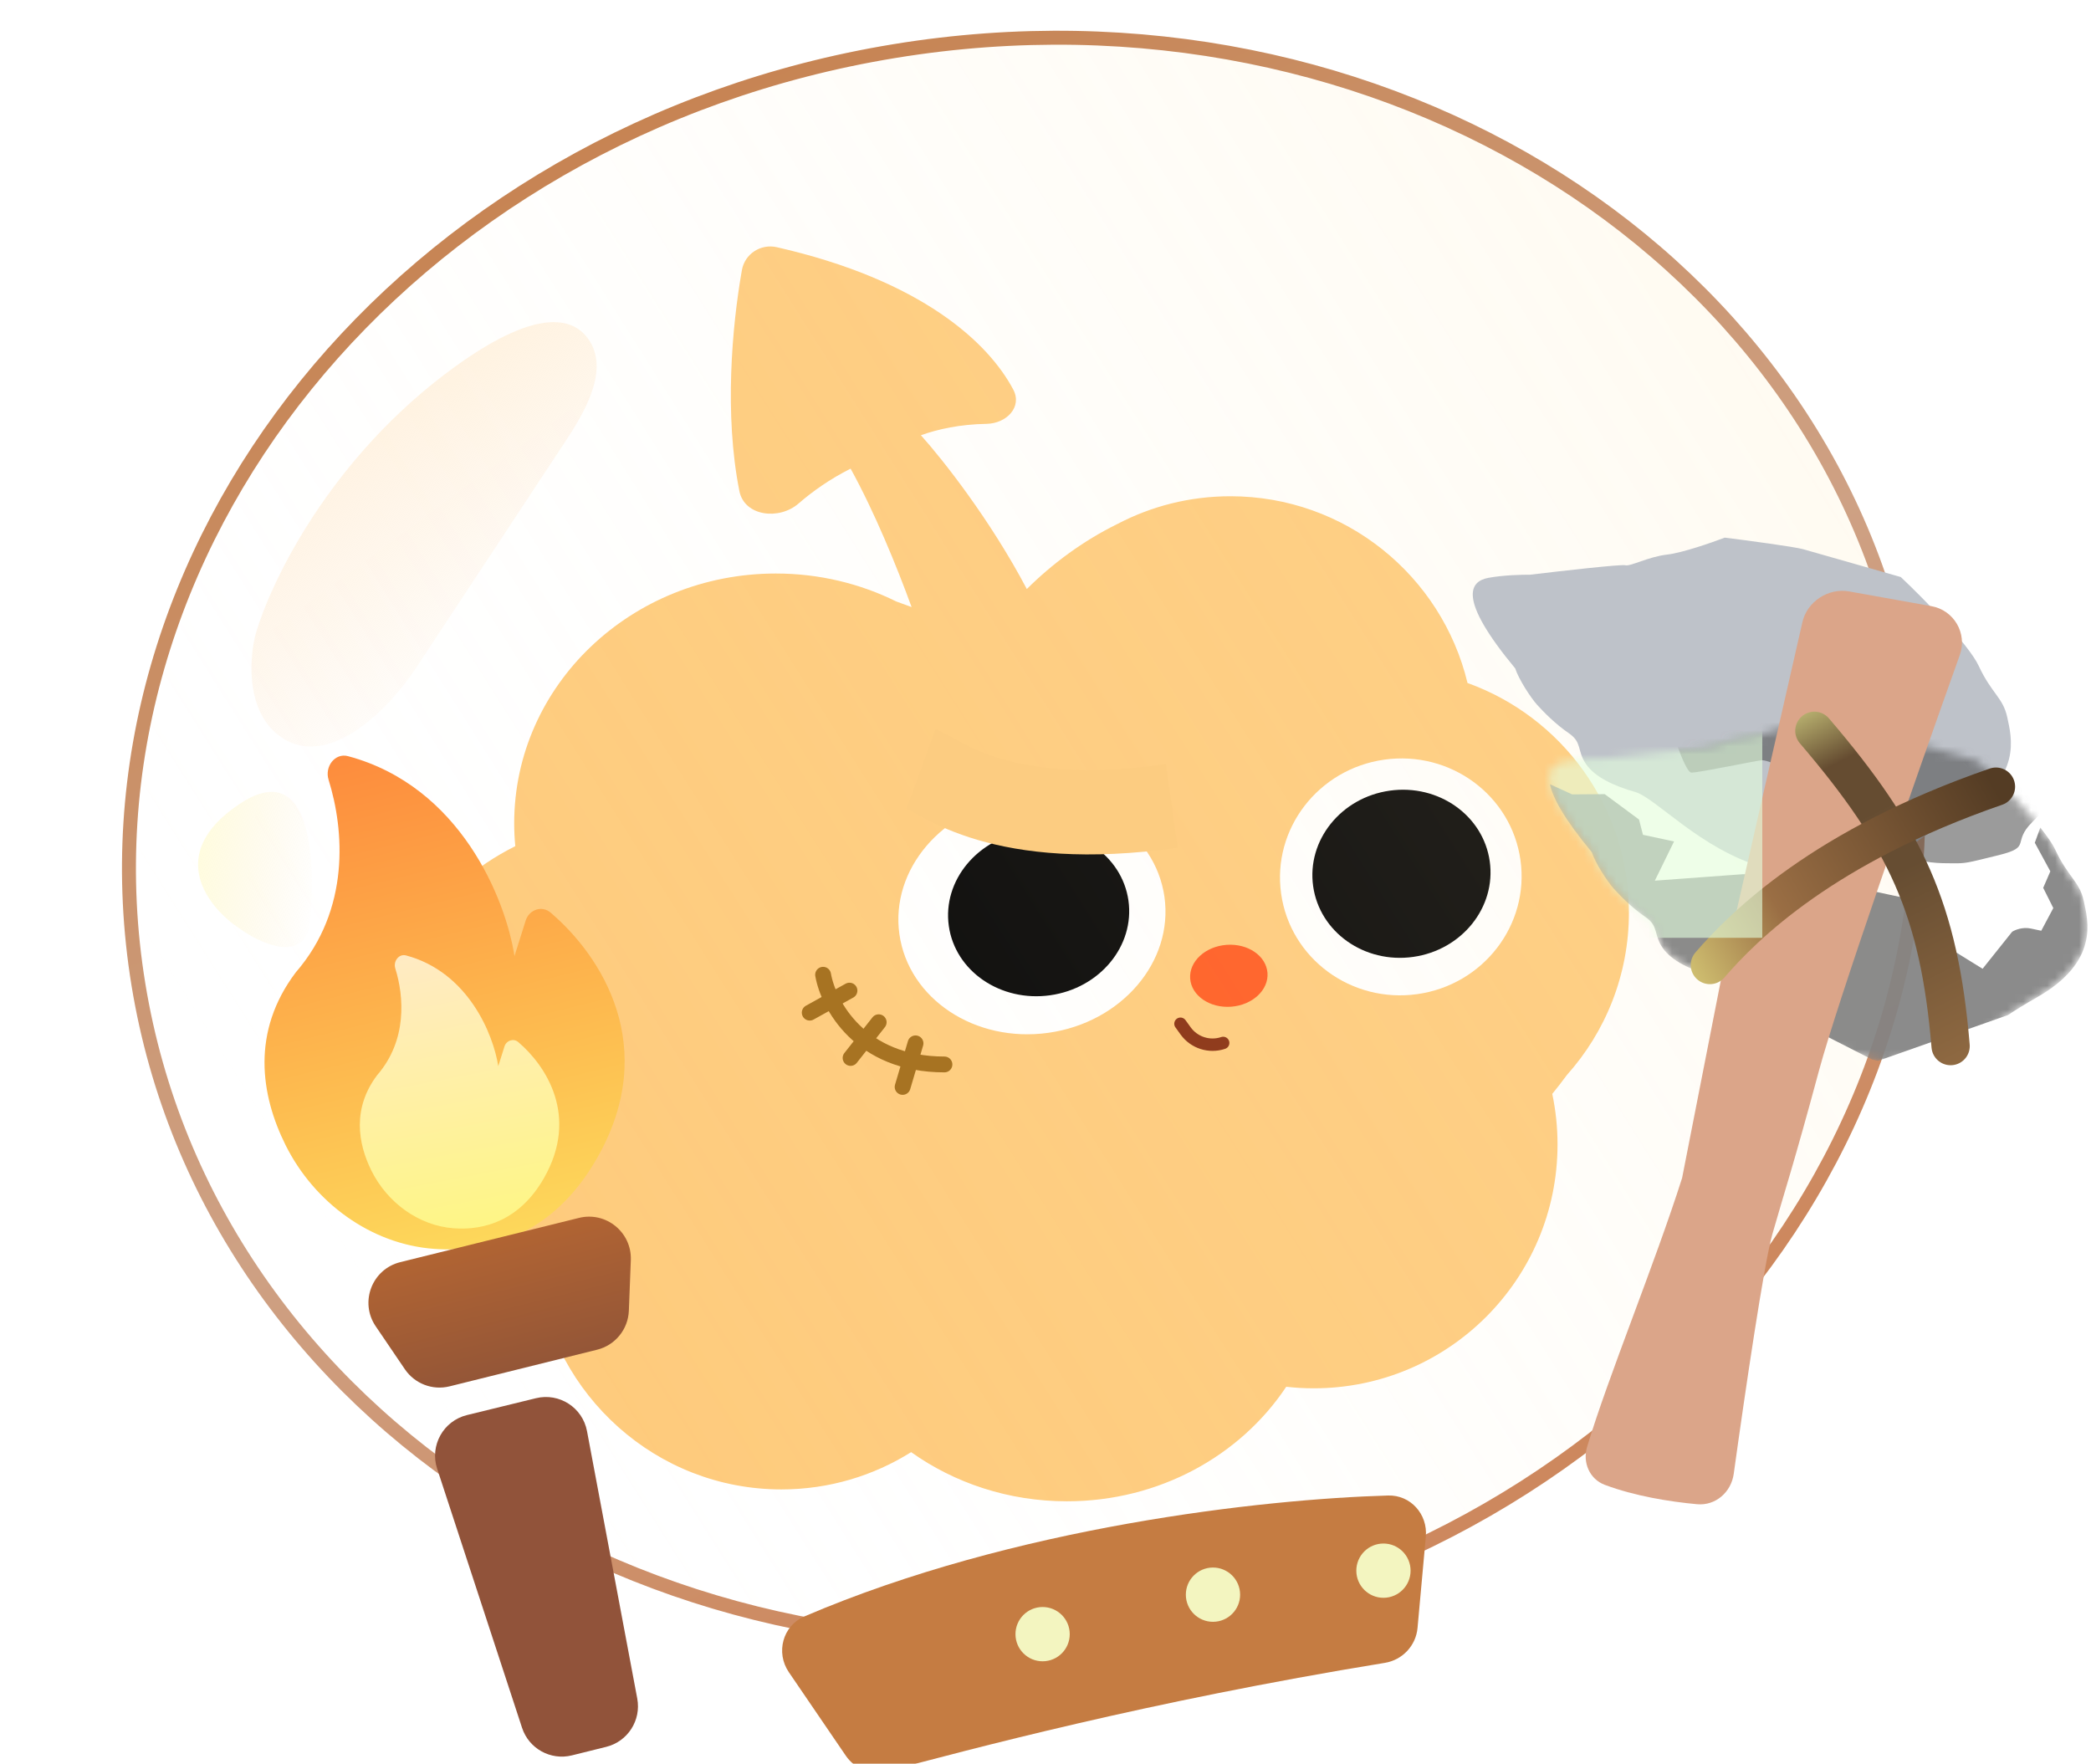 <svg width="262" height="221" viewBox="0 0 262 221" fill="none" xmlns="http://www.w3.org/2000/svg">
<g filter="url(#filter0_ii_3060_12393)">
<path d="M104.606 29.174C104.967 27.131 106.964 25.84 108.986 26.3C127.173 30.441 135.504 38.28 138.605 44.132C139.772 46.333 137.752 48.388 135.262 48.432C131.919 48.49 129.153 49.098 127.036 49.862C129.779 52.907 135.754 60.489 140.307 69.131C143.445 66.003 147.337 63.096 151.666 60.975C155.897 58.759 160.71 57.504 165.817 57.504C180.227 57.504 192.305 67.481 195.525 80.903C207.316 85.138 215.749 96.416 215.749 109.665C215.749 117.484 212.81 124.615 207.979 130.019C207.405 130.801 206.794 131.591 206.144 132.387C206.575 134.432 206.804 136.552 206.804 138.726C206.803 155.599 193.125 169.277 176.251 169.277C175.088 169.277 173.94 169.21 172.811 169.083C167.079 177.701 156.914 183.433 145.327 183.433C138 183.433 131.241 181.14 125.812 177.275C121.088 180.235 115.52 181.945 109.557 181.945C93.924 181.945 81.002 170.205 78.925 154.962C67.361 150.408 59.258 139.85 59.258 127.55C59.258 116.236 66.113 106.394 76.212 101.345C76.123 100.403 76.075 99.449 76.075 98.484C76.075 81.199 90.755 67.186 108.863 67.186C114.303 67.186 119.432 68.452 123.948 70.689C124.581 70.91 125.221 71.144 125.87 71.39C123.977 66.213 121.241 59.506 118.227 54.046C115.634 55.35 113.46 56.89 111.703 58.417C109.27 60.531 104.919 60.017 104.29 56.856C102.387 47.286 103.358 36.243 104.606 29.174Z" fill="#FECA7A"/>
</g>
<g filter="url(#filter1_g_3060_12393)">
<ellipse cx="129.299" cy="114.716" rx="16.77" ry="14.835" transform="rotate(-8.011 129.299 114.716)" fill="white"/>
</g>
<g filter="url(#filter2_g_3060_12393)">
<ellipse cx="130.139" cy="114.428" rx="11.366" ry="10.377" transform="rotate(-8.011 130.139 114.428)" fill="black"/>
</g>
<g filter="url(#filter3_g_3060_12393)">
<ellipse cx="175.519" cy="109.871" rx="15.142" ry="14.835" transform="rotate(-8.011 175.519 109.871)" fill="white"/>
</g>
<ellipse cx="153.971" cy="122.262" rx="4.857" ry="3.886" transform="rotate(-4.241 153.971 122.262)" fill="#FF581D"/>
<path d="M147.91 128.271L148.557 129.169C149.625 130.65 151.534 131.261 153.263 130.676V130.676" stroke="#852A0A" stroke-width="1.554" stroke-linecap="round"/>
<g filter="url(#filter4_g_3060_12393)">
<ellipse cx="175.6" cy="109.482" rx="11.173" ry="10.518" transform="rotate(-8.011 175.6 109.482)" fill="black"/>
</g>
<g filter="url(#filter5_n_3060_12393)">
<ellipse cx="128.255" cy="105.204" rx="113.26" ry="100.993" transform="rotate(-9.304 128.255 105.204)" fill="url(#paint0_linear_3060_12393)" fill-opacity="0.9"/>
<path d="M112.068 6.402C173.416 -3.648 230.237 32.558 239.162 87.034C248.087 141.51 205.79 193.954 144.442 204.005C83.094 214.056 26.272 177.851 17.347 123.375C8.422 68.898 50.72 16.453 112.068 6.402Z" stroke="url(#paint1_linear_3060_12393)" stroke-width="1.749"/>
</g>
<g filter="url(#filter6_ii_3060_12393)">
<path d="M117.633 218.039L110.499 207.581C108.825 205.127 109.725 201.754 112.457 200.584C138.766 189.319 169.91 185.895 185.582 185.439C188.4 185.357 190.565 187.786 190.31 190.593L189.271 202.034C189.07 204.252 187.382 206.047 185.184 206.406C155.151 211.309 133.112 217.281 122.805 219.991C120.838 220.508 118.779 219.719 117.633 218.039Z" fill="#C57C42"/>
</g>
<circle cx="151.985" cy="199.807" r="3.4" transform="rotate(-0.253 151.985 199.807)" fill="#F3F5C0"/>
<circle cx="130.638" cy="204.754" r="3.4" transform="rotate(-0.253 130.638 204.754)" fill="#F3F5C0"/>
<circle cx="173.345" cy="196.799" r="3.4" transform="rotate(-0.253 173.345 196.799)" fill="#F3F5C0"/>
<path opacity="0.8" d="M71.052 54.986L52.191 83.598C48.085 89.826 40.385 96.731 34.668 91.939C31.141 88.983 31.125 83.368 31.961 79.702C33.769 73.17 41.321 57.265 57.067 45.906C66.552 39.064 71.326 39.499 73.495 42.188C76.445 45.846 73.638 51.063 71.052 54.986Z" fill="url(#paint2_linear_3060_12393)"/>
<path opacity="0.89" d="M29.933 100.788C39.231 94.53 39.681 108.516 38.744 116.292C37.597 120.571 32.438 118.101 30.002 116.33C26.105 113.757 20.635 107.046 29.933 100.788Z" fill="url(#paint3_linear_3060_12393)"/>
<g filter="url(#filter7_iii_3060_12393)">
<path d="M257.529 106.471C256.26 103.733 250.487 97.898 247.759 95.323L235.535 91.838C234.437 91.526 228.52 90.739 225.699 90.385C224.084 91.004 220.38 92.294 218.484 92.509C216.115 92.778 213.871 94.024 213.248 93.846C212.749 93.704 205.082 94.577 201.31 95.031C200.325 95.02 197.897 95.083 196.073 95.426C193.792 95.855 192.119 97.941 199.447 106.774C199.875 108.11 201.373 110.425 202.193 111.333C203.013 112.241 204.475 113.737 206.168 114.894C207.861 116.051 207.167 117.067 208.308 118.741C209.45 120.415 211.838 121.501 214.457 122.248C217.077 122.994 222.657 129.441 230.515 131.681C238.374 133.922 235.237 132.623 238.444 132.728C241.651 132.833 243.629 132.048 246.016 131.245C248.402 130.442 247.333 129.462 255.223 124.968C263.113 120.474 261.614 115.325 261.096 112.885C260.578 110.444 259.116 109.893 257.529 106.471Z" fill="#BEC2C9"/>
</g>
<mask id="mask0_3060_12393" style="mask-type:alpha" maskUnits="userSpaceOnUse" x="194" y="90" width="68" height="44">
<path d="M257.525 106.471C256.256 103.733 250.483 97.898 247.755 95.323L235.531 91.838C234.433 91.526 228.516 90.739 225.695 90.385C224.08 91.004 220.376 92.294 218.48 92.509C216.111 92.778 213.867 94.024 213.244 93.846C212.745 93.704 205.078 94.577 201.307 95.031C200.321 95.02 197.893 95.083 196.069 95.426C193.788 95.855 192.115 97.941 199.443 106.774C199.871 108.11 201.369 110.425 202.189 111.333C203.009 112.241 204.471 113.737 206.164 114.894C207.857 116.051 207.163 117.067 208.304 118.741C209.446 120.415 211.834 121.501 214.453 122.248C217.073 122.994 222.653 129.441 230.511 131.681C238.37 133.922 235.233 132.623 238.44 132.728C241.647 132.833 243.625 132.048 246.012 131.245C248.399 130.442 247.329 129.462 255.219 124.968C263.109 120.474 261.61 115.325 261.092 112.885C260.574 110.444 259.112 109.893 257.525 106.471Z" fill="#BEC2C9"/>
</mask>
<g mask="url(#mask0_3060_12393)">
<g opacity="0.93" filter="url(#filter8_f_3060_12393)">
<path d="M196.992 99.536L201.071 99.504L205.367 102.684L205.862 104.599L209.756 105.431L207.349 110.345L218.378 109.535L225.577 109.717L238.987 112.582L242.821 117.925L248.416 121.383L252.12 116.746C252.47 116.519 253.431 116.121 254.469 116.343L255.767 116.62L257.278 113.777L256.011 111.244L256.905 109.174L254.957 105.591L255.653 103.694C256.507 104.763 257.184 105.729 257.527 106.471C259.114 109.893 260.576 110.445 261.094 112.885C261.612 115.325 263.112 120.473 255.222 124.968C253.711 125.828 252.53 126.56 251.589 127.187L235.325 132.918C235.127 132.883 234.896 132.838 234.623 132.776L217.213 123.907C216.086 123.069 215.163 122.45 214.455 122.248C211.836 121.501 209.448 120.415 208.307 118.741C207.166 117.067 207.86 116.051 206.167 114.895C204.474 113.737 203.011 112.241 202.191 111.333C201.371 110.425 199.874 108.11 199.445 106.774C196.001 102.622 194.546 99.961 194.207 98.262L196.992 99.536Z" fill="#838383"/>
</g>
</g>
<mask id="mask1_3060_12393" style="mask-type:alpha" maskUnits="userSpaceOnUse" x="194" y="90" width="68" height="44">
<path d="M257.525 106.471C256.256 103.733 250.483 97.898 247.755 95.323L235.531 91.838C234.433 91.526 228.516 90.739 225.695 90.385C224.08 91.004 220.376 92.294 218.48 92.509C216.111 92.778 213.867 94.024 213.244 93.846C212.745 93.704 205.078 94.577 201.307 95.031C200.321 95.02 197.893 95.083 196.069 95.426C193.788 95.855 192.115 97.941 199.443 106.774C199.871 108.11 201.369 110.425 202.189 111.333C203.009 112.241 204.471 113.737 206.164 114.894C207.857 116.051 207.163 117.067 208.304 118.741C209.446 120.415 211.834 121.501 214.453 122.248C217.073 122.994 222.653 129.441 230.511 131.681C238.37 133.922 235.233 132.623 238.44 132.728C241.647 132.833 243.625 132.048 246.012 131.245C248.399 130.442 247.329 129.462 255.219 124.968C263.109 120.474 261.61 115.325 261.092 112.885C260.574 110.444 259.112 109.893 257.525 106.471Z" fill="#BEC2C9"/>
</mask>
<g mask="url(#mask1_3060_12393)">
<g opacity="0.54" filter="url(#filter9_f_3060_12393)">
<path d="M256.206 99.905C257.039 98.665 258.984 94.911 259.852 93.189C257.768 90.434 253.185 84.511 251.518 82.858C249.434 80.791 241.1 82.858 237.454 82.858C234.537 82.858 216.793 85.957 208.285 87.507C209.153 90.606 211.098 96.805 211.931 96.805C212.973 96.805 220.265 95.256 220.786 95.256C221.307 95.256 222.87 95.772 223.911 96.805L227.037 99.905C228.078 100.938 230.683 107.137 231.204 108.17C231.725 109.203 237.454 106.104 239.017 107.137C240.58 108.17 243.184 108.17 244.747 108.17C246.309 108.17 246.309 108.17 250.476 107.137C254.643 106.104 252.039 105.587 254.643 103.004C257.248 100.421 255.164 101.455 256.206 99.905Z" fill="#474747"/>
</g>
</g>
<g filter="url(#filter10_iiii_3060_12393)">
<path d="M248.747 82.562C245.253 81.941 241.39 81.251 238.445 80.716C235.84 80.243 233.169 81.98 232.581 84.561L222.471 128.897L217.505 154.21C214.05 165.07 208.25 179.078 205.601 187.902C205.014 189.859 205.912 191.944 207.825 192.66C211.565 194.06 215.951 194.771 219.386 195.084C221.693 195.295 223.655 193.578 223.974 191.284C225.413 180.925 227.766 164.93 228.819 161.235C230.322 155.964 231.431 152.733 234.664 140.734C236.985 132.121 246.465 105.037 252.302 88.675C253.265 85.975 251.569 83.063 248.747 82.562Z" fill="#DBA589"/>
</g>
<path d="M227.34 91.566C238.795 104.971 242.971 113.911 244.41 131.072" stroke="url(#paint4_linear_3060_12393)" stroke-width="4.796" stroke-linecap="round"/>
<path d="M214.246 120.914C218.539 115.945 228.517 106.023 250.091 98.565" stroke="url(#paint5_linear_3060_12393)" stroke-width="4.796" stroke-linecap="round"/>
<path d="M115.402 96.35C117.963 97.284 125.231 104.031 146.824 100.983" stroke="#FCCC81" stroke-width="10.578"/>
<mask id="mask2_3060_12393" style="mask-type:alpha" maskUnits="userSpaceOnUse" x="194" y="90" width="68" height="44">
<path d="M257.525 106.471C256.256 103.733 250.483 97.898 247.755 95.323L235.531 91.838C234.433 91.526 228.516 90.739 225.695 90.385C224.08 91.004 220.376 92.294 218.48 92.509C216.111 92.778 213.867 94.024 213.244 93.846C212.745 93.704 205.078 94.577 201.307 95.031C200.321 95.02 197.893 95.083 196.069 95.426C193.788 95.855 192.115 97.941 199.443 106.774C199.871 108.11 201.369 110.425 202.189 111.333C203.009 112.241 204.471 113.737 206.164 114.894C207.857 116.051 207.163 117.067 208.304 118.741C209.446 120.415 211.834 121.501 214.453 122.248C217.073 122.994 222.653 129.441 230.511 131.681C238.37 133.922 235.233 132.623 238.44 132.728C241.647 132.833 243.625 132.048 246.012 131.245C248.399 130.442 247.329 129.462 255.219 124.968C263.109 120.474 261.61 115.325 261.092 112.885C260.574 110.444 259.112 109.893 257.525 106.471Z" fill="#BEC2C9"/>
</mask>
<g mask="url(#mask2_3060_12393)">
<g opacity="0.61" filter="url(#filter11_f_3060_12393)">
<rect x="177.18" y="84.449" width="43.633" height="33.056" fill="#E3FFDE"/>
</g>
</g>
<path d="M103.133 122.133C103.794 125.879 107.761 133.372 118.338 133.372" stroke="#A77322" stroke-width="1.983" stroke-linecap="round"/>
<path d="M106.438 124.121L101.458 126.881" stroke="#A77322" stroke-width="1.983" stroke-linecap="round"/>
<path d="M114.714 130.728L113.097 136.188" stroke="#A77322" stroke-width="1.983" stroke-linecap="round"/>
<path d="M110.099 128.083L106.576 132.557" stroke="#A77322" stroke-width="1.983" stroke-linecap="round"/>
<g filter="url(#filter12_i_3060_12393)">
<path d="M54.775 166.555C53.824 163.654 55.545 160.557 58.511 159.831L67.155 157.718C70.075 157.004 72.996 158.887 73.551 161.842L79.847 195.348C80.36 198.077 78.655 200.733 75.959 201.403L71.657 202.471C68.992 203.133 66.267 201.626 65.412 199.016L54.775 166.555Z" fill="#91533A"/>
</g>
<g filter="url(#filter13_i_3060_12393)">
<path d="M37.064 121.83C43.923 113.927 43.125 103.959 41.168 97.695C40.66 96.069 41.962 94.305 43.608 94.745C57.673 98.508 63.363 112.647 64.464 119.798L65.869 115.337C66.296 113.981 67.898 113.418 68.981 114.34C75.281 119.702 82.812 131.128 74.796 145.137C69.357 154.641 61.391 156.983 54.422 156.482C46.435 155.908 39.344 150.634 35.776 143.466C32.654 137.194 31.448 129.266 37.064 121.83Z" fill="url(#paint6_linear_3060_12393)"/>
</g>
<path d="M47.259 134.712C51.057 130.336 50.615 124.816 49.531 121.347C49.25 120.447 49.971 119.47 50.883 119.714C58.671 121.798 61.822 129.627 62.432 133.587L63.21 131.117C63.446 130.366 64.334 130.054 64.933 130.564C68.422 133.534 72.592 139.861 68.153 147.619C65.141 152.882 60.73 154.179 56.871 153.901C52.448 153.583 48.522 150.663 46.545 146.693C44.816 143.22 44.149 138.83 47.259 134.712Z" fill="url(#paint7_linear_3060_12393)"/>
<g filter="url(#filter14_i_3060_12393)">
<path d="M47.073 162.681C45.024 159.663 46.609 155.526 50.15 154.649L72.544 149.105C75.931 148.266 79.176 150.909 79.041 154.396L78.795 160.735C78.704 163.066 77.085 165.057 74.821 165.619L56.33 170.211C54.199 170.74 51.964 169.885 50.73 168.068L47.073 162.681Z" fill="url(#paint8_linear_3060_12393)"/>
</g>
<defs>
<filter id="filter0_ii_3060_12393" x="48.301" y="26.207" width="167.449" height="161.211" filterUnits="userSpaceOnUse" color-interpolation-filters="sRGB">
<feFlood flood-opacity="0" result="BackgroundImageFix"/>
<feBlend mode="normal" in="SourceGraphic" in2="BackgroundImageFix" result="shape"/>
<feColorMatrix in="SourceAlpha" type="matrix" values="0 0 0 0 0 0 0 0 0 0 0 0 0 0 0 0 0 0 127 0" result="hardAlpha"/>
<feOffset dx="-10.957" dy="3.984"/>
<feGaussianBlur stdDeviation="14.643"/>
<feComposite in2="hardAlpha" operator="arithmetic" k2="-1" k3="1"/>
<feColorMatrix type="matrix" values="0 0 0 0 0.933 0 0 0 0 0.961 0 0 0 0 0.682 0 0 0 1 0"/>
<feBlend mode="normal" in2="shape" result="effect1_innerShadow_3060_12393"/>
<feColorMatrix in="SourceAlpha" type="matrix" values="0 0 0 0 0 0 0 0 0 0 0 0 0 0 0 0 0 0 127 0" result="hardAlpha"/>
<feOffset dx="-0.69" dy="0.69"/>
<feGaussianBlur stdDeviation="0.345"/>
<feComposite in2="hardAlpha" operator="arithmetic" k2="-1" k3="1"/>
<feColorMatrix type="matrix" values="0 0 0 0 0.871 0 0 0 0 1 0 0 0 0 0.998 0 0 0 0.5 0"/>
<feBlend mode="normal" in2="effect1_innerShadow_3060_12393" result="effect2_innerShadow_3060_12393"/>
</filter>
<filter id="filter1_g_3060_12393" x="112.077" y="99.354" width="34.444" height="30.723" filterUnits="userSpaceOnUse" color-interpolation-filters="sRGB">
<feFlood flood-opacity="0" result="BackgroundImageFix"/>
<feBlend mode="normal" in="SourceGraphic" in2="BackgroundImageFix" result="shape"/>
<feTurbulence type="fractalNoise" baseFrequency="1.144 1.144" numOctaves="3" seed="3511" />
<feDisplacementMap in="shape" scale="0.971" xChannelSelector="R" yChannelSelector="G" result="displacedImage" width="100%" height="100%" />
<feMerge result="effect1_texture_3060_12393">
<feMergeNode in="displacedImage"/>
</feMerge>
</filter>
<filter id="filter2_g_3060_12393" x="118.47" y="103.71" width="23.337" height="21.435" filterUnits="userSpaceOnUse" color-interpolation-filters="sRGB">
<feFlood flood-opacity="0" result="BackgroundImageFix"/>
<feBlend mode="normal" in="SourceGraphic" in2="BackgroundImageFix" result="shape"/>
<feTurbulence type="fractalNoise" baseFrequency="1.742 1.742" numOctaves="3" seed="3511" />
<feDisplacementMap in="shape" scale="0.638" xChannelSelector="R" yChannelSelector="G" result="displacedImage" width="100%" height="100%" />
<feMerge result="effect1_texture_3060_12393">
<feMergeNode in="displacedImage"/>
</feMerge>
</filter>
<filter id="filter3_g_3060_12393" x="159.893" y="94.542" width="31.249" height="30.657" filterUnits="userSpaceOnUse" color-interpolation-filters="sRGB">
<feFlood flood-opacity="0" result="BackgroundImageFix"/>
<feBlend mode="normal" in="SourceGraphic" in2="BackgroundImageFix" result="shape"/>
<feTurbulence type="fractalNoise" baseFrequency="1.144 1.144" numOctaves="3" seed="3511" />
<feDisplacementMap in="shape" scale="0.971" xChannelSelector="R" yChannelSelector="G" result="displacedImage" width="100%" height="100%" />
<feMerge result="effect1_texture_3060_12393">
<feMergeNode in="displacedImage"/>
</feMerge>
</filter>
<filter id="filter4_g_3060_12393" x="164.119" y="98.63" width="22.962" height="21.704" filterUnits="userSpaceOnUse" color-interpolation-filters="sRGB">
<feFlood flood-opacity="0" result="BackgroundImageFix"/>
<feBlend mode="normal" in="SourceGraphic" in2="BackgroundImageFix" result="shape"/>
<feTurbulence type="fractalNoise" baseFrequency="1.742 1.742" numOctaves="3" seed="3511" />
<feDisplacementMap in="shape" scale="0.638" xChannelSelector="R" yChannelSelector="G" result="displacedImage" width="100%" height="100%" />
<feMerge result="effect1_texture_3060_12393">
<feMergeNode in="displacedImage"/>
</feMerge>
</filter>
<filter id="filter5_n_3060_12393" x="15.285" y="3.854" width="225.941" height="202.701" filterUnits="userSpaceOnUse" color-interpolation-filters="sRGB">
<feFlood flood-opacity="0" result="BackgroundImageFix"/>
<feBlend mode="normal" in="SourceGraphic" in2="BackgroundImageFix" result="shape"/>
<feTurbulence type="fractalNoise" baseFrequency="0.107 0.107" stitchTiles="stitch" numOctaves="3" result="noise" seed="1999" />
<feColorMatrix in="noise" type="luminanceToAlpha" result="alphaNoise" />
<feComponentTransfer in="alphaNoise" result="coloredNoise1">
<feFuncA type="discrete" tableValues="1 1 1 1 1 1 1 1 1 1 1 1 1 1 1 1 1 1 1 1 1 1 1 1 1 1 1 1 1 1 1 1 1 1 1 1 1 1 1 1 1 1 1 1 1 1 1 1 1 1 1 0 0 0 0 0 0 0 0 0 0 0 0 0 0 0 0 0 0 0 0 0 0 0 0 0 0 0 0 0 0 0 0 0 0 0 0 0 0 0 0 0 0 0 0 0 0 0 0 0 "/>
</feComponentTransfer>
<feComposite operator="in" in2="shape" in="coloredNoise1" result="noise1Clipped" />
<feFlood flood-color="rgba(0, 0, 0, 0.08)" result="color1Flood" />
<feComposite operator="in" in2="noise1Clipped" in="color1Flood" result="color1" />
<feMerge result="effect1_noise_3060_12393">
<feMergeNode in="shape" />
<feMergeNode in="color1" />
</feMerge>
</filter>
<filter id="filter6_ii_3060_12393" x="99.359" y="185.438" width="90.973" height="36.654" filterUnits="userSpaceOnUse" color-interpolation-filters="sRGB">
<feFlood flood-opacity="0" result="BackgroundImageFix"/>
<feBlend mode="normal" in="SourceGraphic" in2="BackgroundImageFix" result="shape"/>
<feColorMatrix in="SourceAlpha" type="matrix" values="0 0 0 0 0 0 0 0 0 0 0 0 0 0 0 0 0 0 127 0" result="hardAlpha"/>
<feOffset dx="-10.685" dy="1.943"/>
<feGaussianBlur stdDeviation="5.148"/>
<feComposite in2="hardAlpha" operator="arithmetic" k2="-1" k3="1"/>
<feColorMatrix type="matrix" values="0 0 0 0 0.869 0 0 0 0 0.72 0 0 0 0 1 0 0 0 0.2 0"/>
<feBlend mode="normal" in2="shape" result="effect1_innerShadow_3060_12393"/>
<feColorMatrix in="SourceAlpha" type="matrix" values="0 0 0 0 0 0 0 0 0 0 0 0 0 0 0 0 0 0 127 0" result="hardAlpha"/>
<feOffset dx="-0.971"/>
<feGaussianBlur stdDeviation="0.486"/>
<feComposite in2="hardAlpha" operator="arithmetic" k2="-1" k3="1"/>
<feColorMatrix type="matrix" values="0 0 0 0 0.859 0 0 0 0 0.976 0 0 0 0 0.984 0 0 0 0.2 0"/>
<feBlend mode="normal" in2="effect1_innerShadow_3060_12393" result="effect2_innerShadow_3060_12393"/>
</filter>
<filter id="filter7_iii_3060_12393" x="190.292" y="85.588" width="77.022" height="51.257" filterUnits="userSpaceOnUse" color-interpolation-filters="sRGB">
<feFlood flood-opacity="0" result="BackgroundImageFix"/>
<feBlend mode="normal" in="SourceGraphic" in2="BackgroundImageFix" result="shape"/>
<feColorMatrix in="SourceAlpha" type="matrix" values="0 0 0 0 0 0 0 0 0 0 0 0 0 0 0 0 0 0 127 0" result="hardAlpha"/>
<feOffset dx="-2.878" dy="-4.796"/>
<feGaussianBlur stdDeviation="4.7"/>
<feComposite in2="hardAlpha" operator="arithmetic" k2="-1" k3="1"/>
<feColorMatrix type="matrix" values="0 0 0 0 0.533 0 0 0 0 0.477 0 0 0 0 0.253 0 0 0 1 0"/>
<feBlend mode="normal" in2="shape" result="effect1_innerShadow_3060_12393"/>
<feColorMatrix in="SourceAlpha" type="matrix" values="0 0 0 0 0 0 0 0 0 0 0 0 0 0 0 0 0 0 127 0" result="hardAlpha"/>
<feOffset dx="5.756" dy="3.837"/>
<feGaussianBlur stdDeviation="3.357"/>
<feComposite in2="hardAlpha" operator="arithmetic" k2="-1" k3="1"/>
<feColorMatrix type="matrix" values="0 0 0 0 0.992 0 0 0 0 1 0 0 0 0 0.876 0 0 0 0.25 0"/>
<feBlend mode="normal" in2="effect1_innerShadow_3060_12393" result="effect2_innerShadow_3060_12393"/>
<feColorMatrix in="SourceAlpha" type="matrix" values="0 0 0 0 0 0 0 0 0 0 0 0 0 0 0 0 0 0 127 0" result="hardAlpha"/>
<feOffset dx="-12.47" dy="-22.063"/>
<feGaussianBlur stdDeviation="1.919"/>
<feComposite in2="hardAlpha" operator="arithmetic" k2="-1" k3="1"/>
<feColorMatrix type="matrix" values="0 0 0 0 1 0 0 0 0 0.349 0 0 0 0 0.967 0 0 0 0.06 0"/>
<feBlend mode="normal" in2="effect2_innerShadow_3060_12393" result="effect3_innerShadow_3060_12393"/>
</filter>
<filter id="filter8_f_3060_12393" x="191.959" y="96.014" width="71.843" height="39.152" filterUnits="userSpaceOnUse" color-interpolation-filters="sRGB">
<feFlood flood-opacity="0" result="BackgroundImageFix"/>
<feBlend mode="normal" in="SourceGraphic" in2="BackgroundImageFix" result="shape"/>
<feGaussianBlur stdDeviation="1.124" result="effect1_foregroundBlur_3060_12393"/>
</filter>
<filter id="filter9_f_3060_12393" x="202.996" y="76.65" width="62.144" height="37.023" filterUnits="userSpaceOnUse" color-interpolation-filters="sRGB">
<feFlood flood-opacity="0" result="BackgroundImageFix"/>
<feBlend mode="normal" in="SourceGraphic" in2="BackgroundImageFix" result="shape"/>
<feGaussianBlur stdDeviation="2.644" result="effect1_foregroundBlur_3060_12393"/>
</filter>
<filter id="filter10_iiii_3060_12393" x="199.875" y="74.953" width="55.472" height="120.148" filterUnits="userSpaceOnUse" color-interpolation-filters="sRGB">
<feFlood flood-opacity="0" result="BackgroundImageFix"/>
<feBlend mode="normal" in="SourceGraphic" in2="BackgroundImageFix" result="shape"/>
<feColorMatrix in="SourceAlpha" type="matrix" values="0 0 0 0 0 0 0 0 0 0 0 0 0 0 0 0 0 0 127 0" result="hardAlpha"/>
<feOffset dx="-5.547"/>
<feGaussianBlur stdDeviation="3.652"/>
<feComposite in2="hardAlpha" operator="arithmetic" k2="-1" k3="1"/>
<feColorMatrix type="matrix" values="0 0 0 0 0.745 0 0 0 0 0.514 0 0 0 0 0.394 0 0 0 1 0"/>
<feBlend mode="normal" in2="shape" result="effect1_innerShadow_3060_12393"/>
<feColorMatrix in="SourceAlpha" type="matrix" values="0 0 0 0 0 0 0 0 0 0 0 0 0 0 0 0 0 0 127 0" result="hardAlpha"/>
<feOffset dx="2.773"/>
<feGaussianBlur stdDeviation="2.866"/>
<feComposite in2="hardAlpha" operator="arithmetic" k2="-1" k3="1"/>
<feColorMatrix type="matrix" values="0 0 0 0 1 0 0 0 0 0.979 0 0 0 0 0.746 0 0 0 0.6 0"/>
<feBlend mode="normal" in2="effect1_innerShadow_3060_12393" result="effect2_innerShadow_3060_12393"/>
<feColorMatrix in="SourceAlpha" type="matrix" values="0 0 0 0 0 0 0 0 0 0 0 0 0 0 0 0 0 0 127 0" result="hardAlpha"/>
<feOffset dx="-1.322"/>
<feGaussianBlur stdDeviation="2.644"/>
<feComposite in2="hardAlpha" operator="arithmetic" k2="-1" k3="1"/>
<feColorMatrix type="matrix" values="0 0 0 0 0.968 0 0 0 0 0.91 0 0 0 0 0.585 0 0 0 0.8 0"/>
<feBlend mode="normal" in2="effect2_innerShadow_3060_12393" result="effect3_innerShadow_3060_12393"/>
<feColorMatrix in="SourceAlpha" type="matrix" values="0 0 0 0 0 0 0 0 0 0 0 0 0 0 0 0 0 0 127 0" result="hardAlpha"/>
<feOffset dx="-2.644" dy="-6.611"/>
<feGaussianBlur stdDeviation="2.843"/>
<feComposite in2="hardAlpha" operator="arithmetic" k2="-1" k3="1"/>
<feColorMatrix type="matrix" values="0 0 0 0 0.601 0 0 0 0 0.12 0 0 0 0 0 0 0 0 0.25 0"/>
<feBlend mode="normal" in2="effect3_innerShadow_3060_12393" result="effect4_innerShadow_3060_12393"/>
</filter>
<filter id="filter11_f_3060_12393" x="165.015" y="72.285" width="67.962" height="57.384" filterUnits="userSpaceOnUse" color-interpolation-filters="sRGB">
<feFlood flood-opacity="0" result="BackgroundImageFix"/>
<feBlend mode="normal" in="SourceGraphic" in2="BackgroundImageFix" result="shape"/>
<feGaussianBlur stdDeviation="6.082" result="effect1_foregroundBlur_3060_12393"/>
</filter>
<filter id="filter12_i_3060_12393" x="54.512" y="157.566" width="25.426" height="47.681" filterUnits="userSpaceOnUse" color-interpolation-filters="sRGB">
<feFlood flood-opacity="0" result="BackgroundImageFix"/>
<feBlend mode="normal" in="SourceGraphic" in2="BackgroundImageFix" result="shape"/>
<feColorMatrix in="SourceAlpha" type="matrix" values="0 0 0 0 0 0 0 0 0 0 0 0 0 0 0 0 0 0 127 0" result="hardAlpha"/>
<feOffset dy="17.472"/>
<feGaussianBlur stdDeviation="1.31"/>
<feComposite in2="hardAlpha" operator="arithmetic" k2="-1" k3="1"/>
<feColorMatrix type="matrix" values="0 0 0 0 0.498 0 0 0 0 0.247 0 0 0 0 0.129 0 0 0 1 0"/>
<feBlend mode="normal" in2="shape" result="effect1_innerShadow_3060_12393"/>
</filter>
<filter id="filter13_i_3060_12393" x="33.145" y="94.676" width="45.125" height="61.869" filterUnits="userSpaceOnUse" color-interpolation-filters="sRGB">
<feFlood flood-opacity="0" result="BackgroundImageFix"/>
<feBlend mode="normal" in="SourceGraphic" in2="BackgroundImageFix" result="shape"/>
<feColorMatrix in="SourceAlpha" type="matrix" values="0 0 0 0 0 0 0 0 0 0 0 0 0 0 0 0 0 0 127 0" result="hardAlpha"/>
<feOffset/>
<feGaussianBlur stdDeviation="7.074"/>
<feComposite in2="hardAlpha" operator="arithmetic" k2="-1" k3="1"/>
<feColorMatrix type="matrix" values="0 0 0 0 1 0 0 0 0 0.48 0 0 0 0 0.48 0 0 0 1 0"/>
<feBlend mode="normal" in2="shape" result="effect1_innerShadow_3060_12393"/>
</filter>
<filter id="filter14_i_3060_12393" x="46.164" y="148.949" width="32.883" height="24.91" filterUnits="userSpaceOnUse" color-interpolation-filters="sRGB">
<feFlood flood-opacity="0" result="BackgroundImageFix"/>
<feBlend mode="normal" in="SourceGraphic" in2="BackgroundImageFix" result="shape"/>
<feColorMatrix in="SourceAlpha" type="matrix" values="0 0 0 0 0 0 0 0 0 0 0 0 0 0 0 0 0 0 127 0" result="hardAlpha"/>
<feOffset dy="3.494"/>
<feGaussianBlur stdDeviation="4.979"/>
<feComposite in2="hardAlpha" operator="arithmetic" k2="-1" k3="1"/>
<feColorMatrix type="matrix" values="0 0 0 0 0.992 0 0 0 0 0.682 0 0 0 0 0.275 0 0 0 1 0"/>
<feBlend mode="normal" in2="shape" result="effect1_innerShadow_3060_12393"/>
</filter>
<linearGradient id="paint0_linear_3060_12393" x1="240.08" y1="76.28" x2="37" y2="162.457" gradientUnits="userSpaceOnUse">
<stop stop-color="#FFE7B2" stop-opacity="0.2"/>
<stop offset="1" stop-color="white" stop-opacity="0"/>
</linearGradient>
<linearGradient id="paint1_linear_3060_12393" x1="18.183" y1="36.554" x2="101.046" y2="213.135" gradientUnits="userSpaceOnUse">
<stop stop-color="#C68250"/>
<stop offset="0.587" stop-color="#CEA184"/>
<stop offset="1" stop-color="#CD885E"/>
</linearGradient>
<linearGradient id="paint2_linear_3060_12393" x1="43.509" y1="53.679" x2="96.493" y2="125.35" gradientUnits="userSpaceOnUse">
<stop stop-color="#FFEFD9"/>
<stop offset="0.44" stop-color="#FDEBD7" stop-opacity="0"/>
</linearGradient>
<linearGradient id="paint3_linear_3060_12393" x1="24.788" y1="101.643" x2="41.128" y2="103.766" gradientUnits="userSpaceOnUse">
<stop stop-color="#FFFCD9"/>
<stop offset="1" stop-color="#FDF1D7" stop-opacity="0"/>
</linearGradient>
<linearGradient id="paint4_linear_3060_12393" x1="222.132" y1="84.449" x2="247.651" y2="135.113" gradientUnits="userSpaceOnUse">
<stop stop-color="#F9FFA0"/>
<stop offset="0.24" stop-color="#654C31"/>
<stop offset="0.513" stop-color="#664D32"/>
<stop offset="1" stop-color="#936C43"/>
</linearGradient>
<linearGradient id="paint5_linear_3060_12393" x1="210.232" y1="121.472" x2="263.121" y2="91.061" gradientUnits="userSpaceOnUse">
<stop stop-color="#D4C674"/>
<stop offset="0.24" stop-color="#9A6E44"/>
<stop offset="0.751" stop-color="#543C24"/>
</linearGradient>
<linearGradient id="paint6_linear_3060_12393" x1="45.659" y1="92.525" x2="61.404" y2="155.923" gradientUnits="userSpaceOnUse">
<stop stop-color="#FD8A3C"/>
<stop offset="1" stop-color="#FDD85B"/>
</linearGradient>
<linearGradient id="paint7_linear_3060_12393" x1="52.018" y1="118.484" x2="60.821" y2="164.452" gradientUnits="userSpaceOnUse">
<stop stop-color="#FFEAC5"/>
<stop offset="1" stop-color="#FEF973"/>
</linearGradient>
<linearGradient id="paint8_linear_3060_12393" x1="61.076" y1="151.93" x2="65.077" y2="168.039" gradientUnits="userSpaceOnUse">
<stop stop-color="#B16433"/>
<stop offset="1" stop-color="#945637"/>
</linearGradient>
</defs>
</svg>
